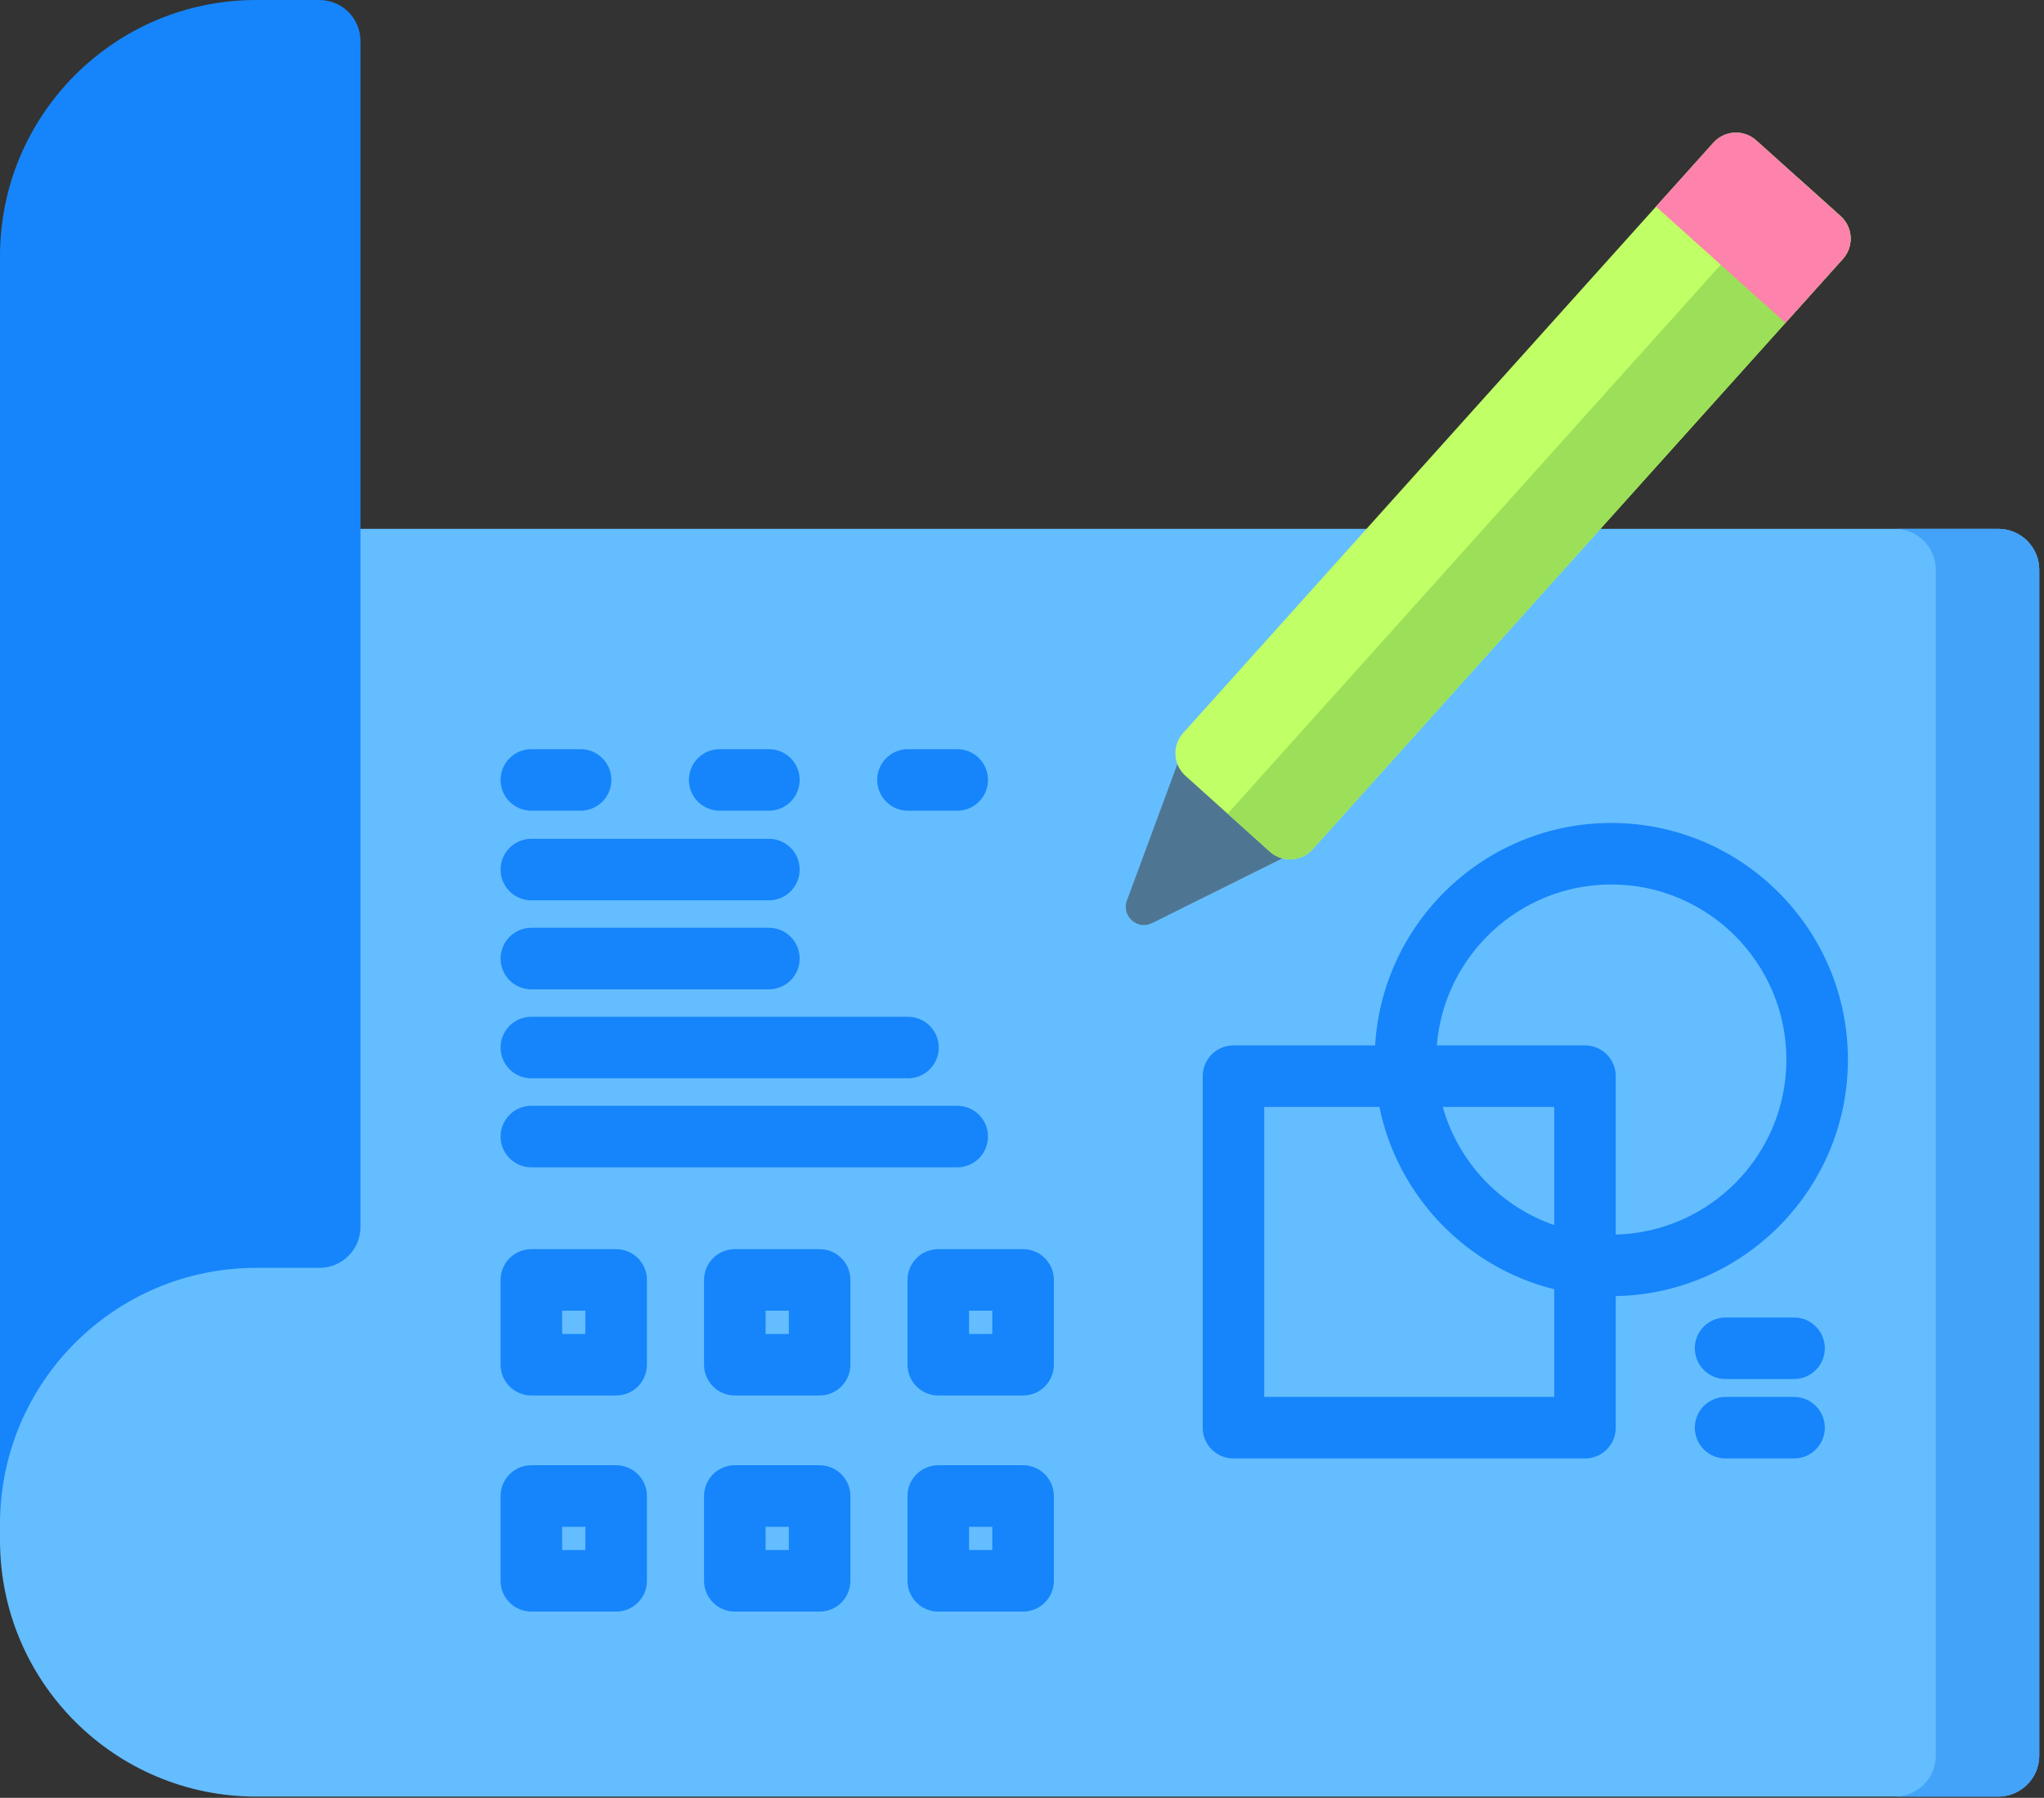 <svg width="83" height="73" viewBox="0 0 83 73" fill="none" xmlns="http://www.w3.org/2000/svg">
<rect x="0" y="0" width="83" height="73" fill="#333333" stroke="none"/>
<path d="M81.141 21.473H0V62.545C0 68.291 4.658 72.95 10.404 72.95H81.141C82.061 72.95 82.808 72.204 82.808 71.283V23.139C82.808 22.218 82.061 21.473 81.141 21.473V21.473Z" fill="#64BDFF"/>
<path d="M82.808 23.139V71.284C82.808 72.204 82.061 72.95 81.142 72.95H76.941C77.861 72.95 78.607 72.204 78.607 71.284V23.139C78.607 22.218 77.861 21.473 76.941 21.473H81.142C82.061 21.473 82.808 22.218 82.808 23.139Z" fill="#43A3F9"/>
<path d="M14.638 49.815C14.638 50.736 13.893 51.481 12.972 51.481H10.403C4.658 51.481 0 56.139 0 61.885V10.404C0 4.658 4.658 0 10.404 0H12.972C13.892 0 14.638 0.746 14.638 1.666V49.815Z" fill="#1685FB"/>
<path d="M75.038 43.024C75.038 37.726 70.727 33.416 65.429 33.416C60.325 33.416 56.139 37.417 55.839 42.447H50.087C49.397 42.447 48.838 43.007 48.838 43.697V57.971C48.838 58.661 49.397 59.221 50.087 59.221H64.361C65.052 59.221 65.611 58.661 65.611 57.971V52.628C70.825 52.531 75.038 48.262 75.038 43.024ZM65.429 35.914C69.35 35.914 72.539 39.104 72.539 43.024C72.539 46.884 69.448 50.032 65.611 50.129V43.697C65.611 43.007 65.052 42.447 64.361 42.447H58.345C58.64 38.796 61.703 35.914 65.429 35.914V35.914ZM63.111 49.744C60.923 48.987 59.217 47.19 58.585 44.947H63.111V49.744ZM51.337 56.722V44.947H56.014C56.753 48.572 59.541 51.462 63.111 52.349V56.722H51.337Z" fill="#1685FB"/>
<path d="M72.851 53.496H70.071C69.381 53.496 68.821 54.056 68.821 54.745C68.821 55.436 69.381 55.995 70.071 55.995H72.851C73.541 55.995 74.1 55.436 74.1 54.745C74.1 54.056 73.541 53.496 72.851 53.496Z" fill="#1685FB"/>
<path d="M72.851 56.722H70.071C69.381 56.722 68.821 57.281 68.821 57.971C68.821 58.661 69.381 59.22 70.071 59.22H72.851C73.541 59.22 74.1 58.661 74.1 57.971C74.1 57.281 73.541 56.722 72.851 56.722Z" fill="#1685FB"/>
<path d="M21.576 32.918H23.576C24.266 32.918 24.826 32.358 24.826 31.668C24.826 30.978 24.266 30.419 23.576 30.419H21.576C20.886 30.419 20.327 30.978 20.327 31.668C20.327 32.358 20.886 32.918 21.576 32.918Z" fill="#1685FB"/>
<path d="M21.576 36.558H31.223C31.913 36.558 32.472 35.999 32.472 35.308C32.472 34.618 31.913 34.059 31.223 34.059H21.576C20.886 34.059 20.327 34.618 20.327 35.308C20.327 35.999 20.886 36.558 21.576 36.558Z" fill="#1685FB"/>
<path d="M29.223 32.918H31.223C31.913 32.918 32.472 32.358 32.472 31.668C32.472 30.978 31.913 30.419 31.223 30.419H29.223C28.533 30.419 27.974 30.978 27.974 31.668C27.974 32.358 28.533 32.918 29.223 32.918Z" fill="#1685FB"/>
<path d="M36.87 32.918H38.87C39.56 32.918 40.119 32.358 40.119 31.668C40.119 30.978 39.56 30.419 38.87 30.419H36.87C36.18 30.419 35.62 30.978 35.62 31.668C35.62 32.358 36.18 32.918 36.87 32.918Z" fill="#1685FB"/>
<path d="M21.576 40.172H31.223C31.913 40.172 32.472 39.612 32.472 38.922C32.472 38.232 31.913 37.672 31.223 37.672H21.576C20.886 37.672 20.327 38.232 20.327 38.922C20.327 39.612 20.886 40.172 21.576 40.172Z" fill="#1685FB"/>
<path d="M21.576 43.785H36.87C37.56 43.785 38.12 43.225 38.12 42.535C38.12 41.845 37.56 41.286 36.87 41.286H21.576C20.886 41.286 20.327 41.845 20.327 42.535C20.327 43.225 20.886 43.785 21.576 43.785Z" fill="#1685FB"/>
<path d="M21.576 47.398H38.87C39.56 47.398 40.119 46.839 40.119 46.148C40.119 45.459 39.56 44.899 38.87 44.899H21.576C20.886 44.899 20.327 45.459 20.327 46.148C20.327 46.839 20.886 47.398 21.576 47.398Z" fill="#1685FB"/>
<path d="M25.02 50.721H21.577C20.886 50.721 20.327 51.28 20.327 51.97V55.413C20.327 56.104 20.886 56.663 21.577 56.663H25.02C25.71 56.663 26.27 56.103 26.27 55.413V51.97C26.27 51.28 25.71 50.721 25.02 50.721ZM23.77 54.164H22.826V53.22H23.77V54.164Z" fill="#1685FB"/>
<path d="M33.282 50.721H29.839C29.149 50.721 28.589 51.28 28.589 51.97V55.413C28.589 56.104 29.149 56.663 29.839 56.663H33.282C33.972 56.663 34.531 56.103 34.531 55.413V51.97C34.531 51.28 33.972 50.721 33.282 50.721ZM32.032 54.164H31.088V53.22H32.032V54.164Z" fill="#1685FB"/>
<path d="M41.544 50.721H38.1C37.41 50.721 36.851 51.28 36.851 51.97V55.413C36.851 56.104 37.41 56.663 38.1 56.663H41.544C42.234 56.663 42.794 56.103 42.794 55.413V51.97C42.794 51.28 42.234 50.721 41.544 50.721ZM40.294 54.164H39.35V53.22H40.294V54.164Z" fill="#1685FB"/>
<path d="M25.02 59.495H21.577C20.886 59.495 20.327 60.055 20.327 60.745V64.189C20.327 64.879 20.886 65.438 21.577 65.438H25.02C25.71 65.438 26.27 64.879 26.27 64.189V60.745C26.27 60.055 25.71 59.495 25.02 59.495ZM23.77 62.939H22.826V61.995H23.77V62.939Z" fill="#1685FB"/>
<path d="M33.282 59.495H29.839C29.149 59.495 28.589 60.055 28.589 60.745V64.189C28.589 64.879 29.149 65.438 29.839 65.438H33.282C33.972 65.438 34.531 64.879 34.531 64.189V60.745C34.531 60.055 33.972 59.495 33.282 59.495ZM32.032 62.939H31.088V61.995H32.032V62.939Z" fill="#1685FB"/>
<path d="M41.544 59.495H38.1C37.41 59.495 36.851 60.055 36.851 60.745V64.189C36.851 64.879 37.41 65.438 38.1 65.438H41.544C42.234 65.438 42.794 64.879 42.794 64.189V60.745C42.794 60.055 42.234 59.495 41.544 59.495ZM40.294 62.939H39.35V61.995H40.294V62.939Z" fill="#1685FB"/>
<path d="M52.147 34.815L46.782 37.482C46.183 37.78 45.529 37.192 45.761 36.565L47.839 30.945L52.147 34.815Z" fill="#4E7693"/>
<path d="M53.3 34.485L74.834 10.513C75.288 10.008 75.247 9.231 74.741 8.776L71.314 5.698C70.808 5.244 70.031 5.286 69.577 5.791L48.044 29.763C47.589 30.269 47.631 31.046 48.137 31.501L51.563 34.579C52.07 35.033 52.846 34.992 53.3 34.485Z" fill="#C0FF66"/>
<path d="M53.301 34.485L74.834 10.513C75.288 10.008 75.247 9.231 74.741 8.776L73.028 7.237L49.851 33.04L51.563 34.579C52.07 35.033 52.846 34.992 53.301 34.485Z" fill="#9BE058"/>
<path d="M72.501 13.11L74.834 10.514C75.288 10.009 75.247 9.231 74.74 8.777L71.314 5.699C70.808 5.244 70.031 5.286 69.577 5.791L67.245 8.388L72.501 13.11Z" fill="#FD82AC"/>
</svg>
